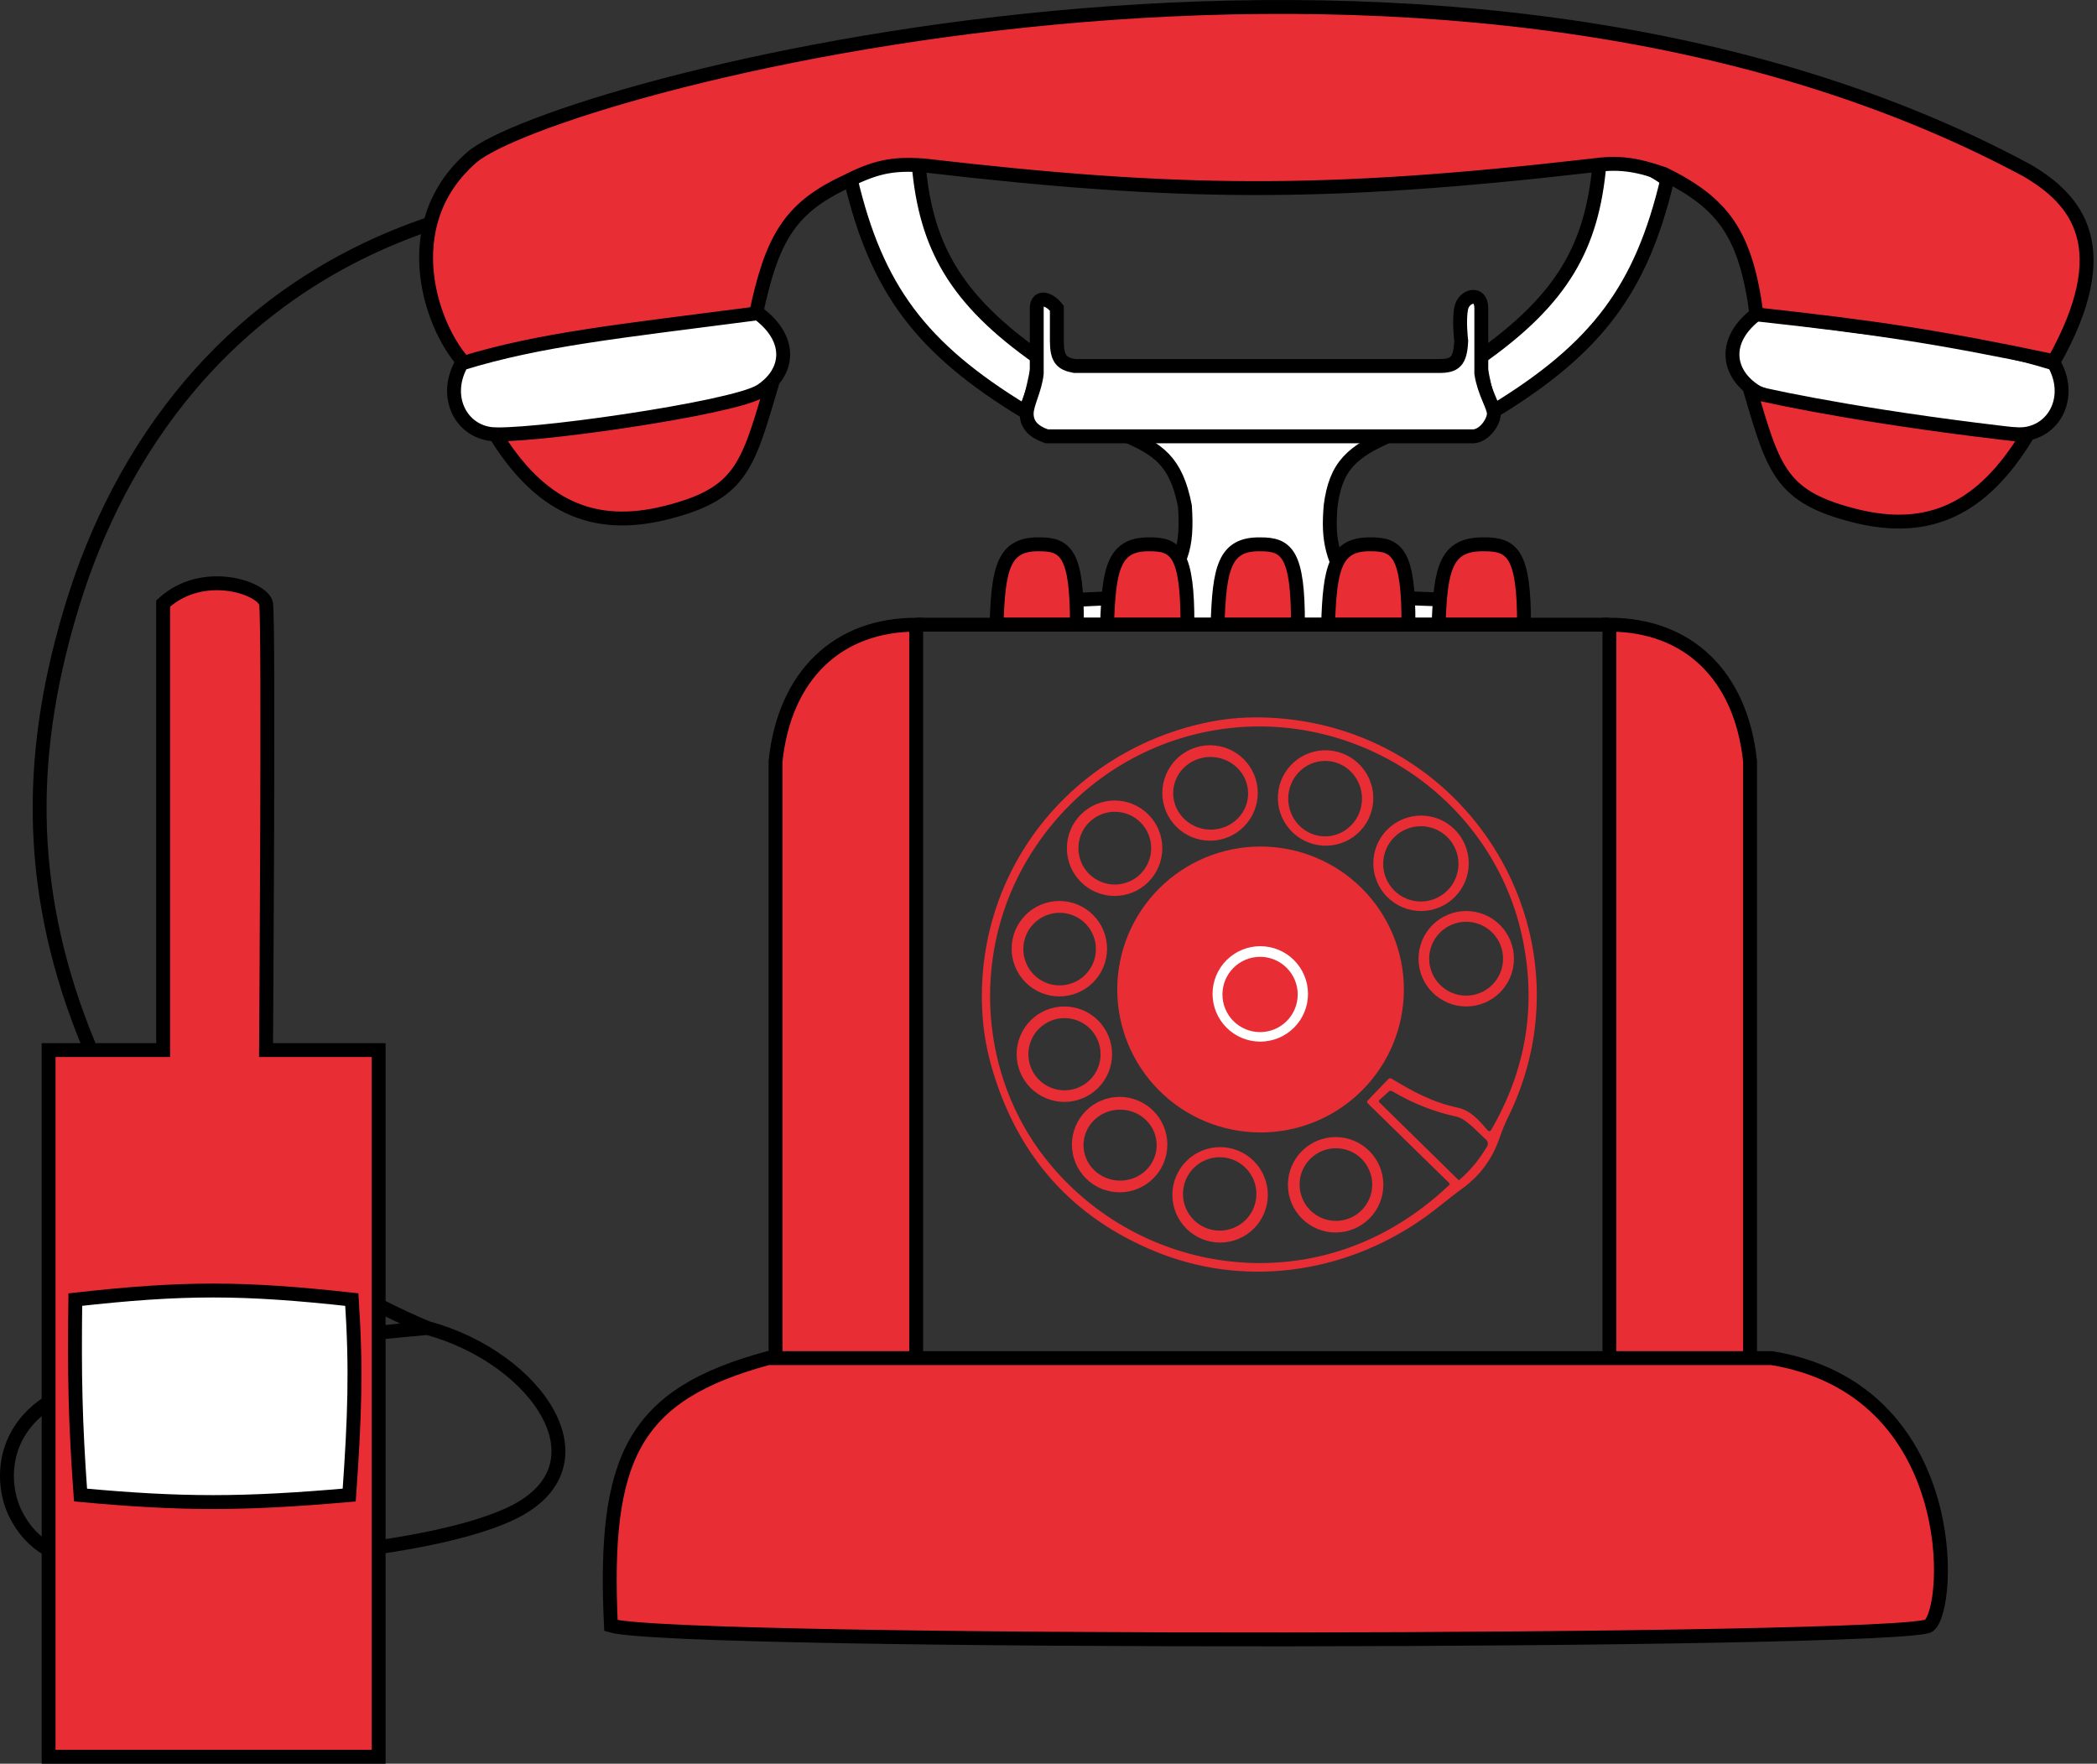 <svg width="302" height="254" viewBox="0 0 302 254" fill="none" xmlns="http://www.w3.org/2000/svg">
<rect x="0" y="0" width="302" height="254" fill="#333333" stroke="none"/>
<path d="M170.648 72.875C169.366 66.348 166.832 64.68 161.605 62.473H200.671C194.61 65.024 192.365 67.131 191.628 72.875C191.243 77.648 191.656 80.428 195.245 85.878L215.14 86.621V89.964H150.03V86.621L165.584 85.878C170.265 81.814 171.042 78.838 170.648 72.875Z" fill="white" stroke="black" stroke-width="2"/>
<path d="M110.972 55.962C106.358 57.114 91.938 59.995 71.174 62.299C77.652 72.942 85.373 76.495 95.976 73.82C106.504 71.163 107.618 67.37 110.902 56.2L110.972 55.962Z" fill="#E82D34" stroke="black" stroke-width="2"/>
<ellipse cx="181.792" cy="142.681" rx="20.187" ry="20.161" fill="#E82D34"/>
<path d="M291.842 62.473C296.183 61.75 298.376 56.844 295.804 52.345C284.533 48.864 273.262 47.735 253.121 45.111C247.912 48.999 248.797 53.792 252.776 56.324C256.756 58.856 287.501 63.197 291.842 62.473Z" fill="white" stroke="black" stroke-width="2"/>
<path d="M147.498 59.218C132.536 50.115 126.242 41.525 122.539 25.939C125.031 23.994 127.942 22.81 132.305 23.769C133.35 35.373 137.475 43.087 149.668 51.622C148.808 56.073 148.455 57.776 147.498 59.218Z" fill="white" stroke="black" stroke-width="2"/>
<path d="M215.14 59.195C230.102 50.093 236.396 41.503 240.099 25.917C237.606 23.972 234.696 22.788 230.332 23.747C229.288 35.351 225.162 43.064 212.97 51.599C213.829 56.05 214.183 57.753 215.14 59.195Z" fill="white" stroke="black" stroke-width="2"/>
<path d="M185.293 103.546C213.037 106.477 229.585 135.966 217.104 161.068C216.742 161.794 216.341 162.787 215.899 164.048C214.869 166.983 213.077 169.375 210.523 171.224C208.521 172.673 206.729 174.26 204.746 175.631C193.375 183.498 178.984 185.501 166.118 180.127C154.462 175.258 146.763 166.682 143.024 154.401C142.178 151.623 141.667 148.878 141.491 146.165C140.149 125.587 154.206 107.886 174.365 103.932C177.781 103.265 181.424 103.136 185.293 103.546ZM196.969 158.485L199.946 155.398C200.004 155.338 200.08 155.3 200.162 155.29C200.243 155.279 200.326 155.296 200.396 155.339C203.473 157.186 206.229 158.73 209.958 159.526C211.794 159.923 213.009 161.337 214.186 162.726C214.41 162.987 214.608 162.969 214.781 162.674C219.882 153.87 221.341 144.527 219.158 134.645C216.676 123.418 209.118 113.929 198.898 108.804C180.035 99.348 157.526 106.424 147.318 124.915C140.073 138.042 141.166 154.817 150.475 166.731C162.367 181.956 183.843 186.601 200.818 176.621C203.644 174.96 206.268 172.978 208.691 170.674C208.801 170.571 208.802 170.467 208.694 170.361L196.974 158.896C196.947 158.869 196.925 158.837 196.91 158.802C196.895 158.767 196.887 158.73 196.886 158.692C196.886 158.653 196.893 158.615 196.907 158.58C196.921 158.545 196.942 158.512 196.969 158.485ZM210.068 169.957C210.076 169.965 210.087 169.969 210.098 169.969C210.109 169.97 210.12 169.966 210.129 169.959C211.753 168.56 213.097 166.939 214.164 165.095C214.256 164.936 214.29 164.75 214.259 164.568C214.228 164.387 214.135 164.222 213.996 164.102C212.926 163.184 211.182 161.129 209.783 160.824C206.485 160.103 203.386 158.876 200.485 157.146C200.315 157.045 200.156 157.061 200.011 157.194L198.683 158.388C198.542 158.517 198.539 158.648 198.675 158.781L210.068 169.957Z" fill="#E82D34"/>
<path d="M181.138 114.2C181.138 116.022 180.414 117.771 179.125 119.059C177.836 120.348 176.088 121.072 174.265 121.072C172.443 121.072 170.694 120.348 169.406 119.059C168.117 117.771 167.393 116.022 167.393 114.2C167.393 112.377 168.117 110.629 169.406 109.34C170.694 108.051 172.443 107.327 174.265 107.327C176.088 107.327 177.836 108.051 179.125 109.34C180.414 110.629 181.138 112.377 181.138 114.2ZM179.735 114.622C179.832 113.238 179.358 111.871 178.417 110.821C177.475 109.772 176.144 109.126 174.716 109.026C174.009 108.977 173.299 109.063 172.628 109.28C171.956 109.496 171.336 109.839 170.802 110.289C170.268 110.739 169.831 111.286 169.516 111.9C169.201 112.515 169.015 113.184 168.967 113.869C168.87 115.253 169.344 116.62 170.286 117.67C171.227 118.719 172.558 119.365 173.986 119.464C174.693 119.514 175.403 119.428 176.074 119.211C176.746 118.995 177.366 118.652 177.9 118.202C178.434 117.752 178.871 117.205 179.186 116.591C179.501 115.976 179.688 115.307 179.735 114.622Z" fill="#E82D34"/>
<path d="M197.762 115.402C197.702 116.302 197.465 117.181 197.065 117.989C196.665 118.797 196.11 119.517 195.431 120.109C194.751 120.702 193.962 121.154 193.107 121.44C192.252 121.727 191.348 121.842 190.448 121.779C189.547 121.716 188.667 121.477 187.858 121.074C187.049 120.672 186.327 120.114 185.733 119.433C185.138 118.752 184.683 117.961 184.394 117.105C184.105 116.249 183.987 115.345 184.047 114.445C184.107 113.544 184.344 112.665 184.744 111.857C185.144 111.05 185.699 110.329 186.378 109.737C187.058 109.145 187.847 108.692 188.702 108.406C189.557 108.119 190.461 108.004 191.361 108.067C192.262 108.13 193.142 108.37 193.951 108.772C194.76 109.175 195.482 109.732 196.076 110.414C196.671 111.095 197.126 111.886 197.415 112.742C197.704 113.597 197.822 114.501 197.762 115.402ZM196.146 115.016C196.146 113.575 195.587 112.193 194.591 111.173C193.595 110.154 192.245 109.582 190.836 109.582C189.428 109.582 188.077 110.154 187.081 111.173C186.086 112.193 185.526 113.575 185.526 115.016C185.526 116.458 186.086 117.84 187.081 118.859C188.077 119.878 189.428 120.451 190.836 120.451C192.245 120.451 193.595 119.878 194.591 118.859C195.587 117.84 196.146 116.458 196.146 115.016Z" fill="#E82D34"/>
<path d="M167.392 122.158C167.392 123.98 166.668 125.728 165.379 127.017C164.091 128.306 162.342 129.03 160.52 129.03C158.697 129.03 156.949 128.306 155.66 127.017C154.371 125.728 153.647 123.98 153.647 122.158C153.647 120.335 154.371 118.587 155.66 117.298C156.949 116.009 158.697 115.285 160.52 115.285C162.342 115.285 164.091 116.009 165.379 117.298C166.668 118.587 167.392 120.335 167.392 122.158ZM165.789 122.146C165.789 120.756 165.237 119.423 164.254 118.44C163.271 117.458 161.938 116.905 160.548 116.905C159.158 116.905 157.825 117.458 156.842 118.44C155.859 119.423 155.307 120.756 155.307 122.146C155.307 123.536 155.859 124.869 156.842 125.852C157.825 126.835 159.158 127.387 160.548 127.387C161.938 127.387 163.271 126.835 164.254 125.852C165.237 124.869 165.789 123.536 165.789 122.146Z" fill="#E82D34"/>
<path d="M211.523 124.328C211.523 126.151 210.799 127.899 209.51 129.188C208.221 130.477 206.473 131.201 204.65 131.201C202.827 131.201 201.079 130.477 199.79 129.188C198.501 127.899 197.777 126.151 197.777 124.328C197.777 122.505 198.501 120.757 199.79 119.468C201.079 118.179 202.827 117.455 204.65 117.455C206.473 117.455 208.221 118.179 209.51 119.468C210.799 120.757 211.523 122.505 211.523 124.328ZM210.042 124.409C210.042 122.971 209.471 121.593 208.454 120.576C207.438 119.559 206.059 118.988 204.621 118.988C203.183 118.988 201.805 119.559 200.788 120.576C199.772 121.593 199.2 122.971 199.2 124.409C199.2 125.847 199.772 127.225 200.788 128.242C201.805 129.259 203.183 129.83 204.621 129.83C206.059 129.83 207.438 129.259 208.454 128.242C209.471 127.225 210.042 125.847 210.042 124.409Z" fill="#E82D34"/>
<path d="M188.372 143.138C188.372 144.96 187.648 146.708 186.359 147.997C185.071 149.286 183.322 150.01 181.5 150.01C179.677 150.01 177.929 149.286 176.64 147.997C175.351 146.708 174.627 144.96 174.627 143.138C174.627 141.315 175.351 139.567 176.64 138.278C177.929 136.989 179.677 136.265 181.5 136.265C183.322 136.265 185.071 136.989 186.359 138.278C187.648 139.567 188.372 141.315 188.372 143.138ZM186.891 143.219C186.891 141.781 186.32 140.402 185.304 139.386C184.287 138.369 182.908 137.798 181.471 137.798C180.033 137.798 178.654 138.369 177.638 139.386C176.621 140.402 176.05 141.781 176.05 143.219C176.05 144.656 176.621 146.035 177.638 147.052C178.654 148.068 180.033 148.639 181.471 148.639C182.908 148.639 184.287 148.068 185.304 147.052C186.32 146.035 186.891 144.656 186.891 143.219Z" fill="white"/>
<path d="M202.181 142.502C202.181 147.963 200.006 153.2 196.135 157.062C192.265 160.923 187.015 163.092 181.541 163.092C176.067 163.092 170.817 160.923 166.947 157.062C163.076 153.2 160.901 147.963 160.901 142.502C160.901 137.041 163.076 131.804 166.947 127.942C170.817 124.081 176.067 121.912 181.541 121.912C187.015 121.912 192.265 124.081 196.135 127.942C200.006 131.804 202.181 137.041 202.181 142.502ZM201.019 142.464C201.019 137.312 198.967 132.37 195.315 128.727C191.663 125.084 186.71 123.037 181.545 123.037C176.381 123.037 171.427 125.084 167.775 128.727C164.124 132.37 162.072 137.312 162.072 142.464C162.072 147.616 164.124 152.558 167.775 156.201C171.427 159.844 176.381 161.891 181.545 161.891C186.71 161.891 191.663 159.844 195.315 156.201C198.967 152.558 201.019 147.616 201.019 142.464Z" fill="#E82D34"/>
<path d="M159.435 136.627C159.435 138.449 158.711 140.197 157.422 141.486C156.133 142.775 154.385 143.499 152.562 143.499C150.739 143.499 148.991 142.775 147.702 141.486C146.413 140.197 145.689 138.449 145.689 136.627C145.689 134.804 146.413 133.056 147.702 131.767C148.991 130.478 150.739 129.754 152.562 129.754C154.385 129.754 156.133 130.478 157.422 131.767C158.711 133.056 159.435 134.804 159.435 136.627ZM157.829 136.683C157.829 135.297 157.278 133.968 156.298 132.987C155.318 132.007 153.988 131.456 152.602 131.456C151.215 131.456 149.886 132.007 148.906 132.987C147.925 133.968 147.375 135.297 147.375 136.683C147.375 138.07 147.925 139.399 148.906 140.38C149.886 141.36 151.215 141.911 152.602 141.911C153.988 141.911 155.318 141.36 156.298 140.38C157.278 139.399 157.829 138.07 157.829 136.683Z" fill="#E82D34"/>
<path d="M218.034 138.073C218.034 139.896 217.31 141.644 216.021 142.933C214.732 144.222 212.984 144.946 211.161 144.946C209.338 144.946 207.59 144.222 206.301 142.933C205.012 141.644 204.288 139.896 204.288 138.073C204.288 136.251 205.012 134.503 206.301 133.214C207.59 131.925 209.338 131.201 211.161 131.201C212.984 131.201 214.732 131.925 216.021 133.214C217.31 134.503 218.034 136.251 218.034 138.073ZM216.464 138.068C216.464 136.657 215.903 135.304 214.905 134.306C213.908 133.309 212.555 132.748 211.144 132.748C210.445 132.748 209.754 132.886 209.108 133.153C208.463 133.42 207.876 133.812 207.383 134.306C206.889 134.8 206.497 135.387 206.229 136.032C205.962 136.677 205.824 137.369 205.824 138.068C205.824 138.766 205.962 139.458 206.229 140.103C206.497 140.749 206.889 141.335 207.383 141.829C207.876 142.323 208.463 142.715 209.108 142.982C209.754 143.25 210.445 143.387 211.144 143.387C212.555 143.387 213.908 142.827 214.905 141.829C215.903 140.832 216.464 139.479 216.464 138.068Z" fill="#E82D34"/>
<path d="M160.158 151.819C160.158 153.642 159.434 155.39 158.145 156.679C156.856 157.968 155.108 158.692 153.285 158.692C151.463 158.692 149.714 157.968 148.426 156.679C147.137 155.39 146.413 153.642 146.413 151.819C146.413 149.996 147.137 148.248 148.426 146.959C149.714 145.67 151.463 144.946 153.285 144.946C155.108 144.946 156.856 145.67 158.145 146.959C159.434 148.248 160.158 149.996 160.158 151.819ZM158.502 151.825C158.502 150.445 157.955 149.123 156.979 148.148C156.004 147.172 154.682 146.625 153.302 146.625C152.62 146.625 151.943 146.759 151.312 147.02C150.682 147.282 150.108 147.665 149.625 148.148C149.143 148.63 148.759 149.204 148.498 149.835C148.237 150.465 148.102 151.142 148.102 151.825C148.102 152.507 148.237 153.184 148.498 153.815C148.759 154.445 149.143 155.019 149.625 155.502C150.108 155.984 150.682 156.367 151.312 156.629C151.943 156.89 152.62 157.025 153.302 157.025C154.682 157.025 156.004 156.477 156.979 155.502C157.955 154.526 158.502 153.204 158.502 151.825Z" fill="#E82D34"/>
<path d="M168.116 164.841C168.116 166.664 167.392 168.412 166.103 169.701C164.814 170.99 163.066 171.714 161.243 171.714C159.421 171.714 157.672 170.99 156.384 169.701C155.095 168.412 154.371 166.664 154.371 164.841C154.371 163.018 155.095 161.27 156.384 159.981C157.672 158.692 159.421 157.968 161.243 157.968C163.066 157.968 164.814 158.692 166.103 159.981C167.392 161.27 168.116 163.018 168.116 164.841ZM166.58 164.97C166.595 163.614 166.053 162.309 165.075 161.34C164.097 160.371 162.762 159.819 161.365 159.804C160.673 159.797 159.986 159.922 159.344 160.172C158.702 160.422 158.118 160.793 157.623 161.262C157.129 161.731 156.735 162.291 156.464 162.908C156.193 163.525 156.049 164.188 156.042 164.859C156.028 166.215 156.57 167.52 157.548 168.489C158.526 169.458 159.86 170.01 161.258 170.025C161.95 170.032 162.636 169.907 163.278 169.657C163.92 169.407 164.505 169.037 164.999 168.567C165.493 168.098 165.887 167.538 166.159 166.921C166.43 166.304 166.573 165.641 166.58 164.97Z" fill="#E82D34"/>
<path d="M182.585 172.075C182.585 172.978 182.407 173.872 182.062 174.705C181.716 175.539 181.21 176.297 180.572 176.935C179.934 177.573 179.176 178.08 178.342 178.425C177.508 178.77 176.615 178.948 175.712 178.948C173.889 178.948 172.141 178.224 170.852 176.935C169.563 175.646 168.839 173.898 168.839 172.075C168.839 170.253 169.563 168.505 170.852 167.216C172.141 165.927 173.889 165.203 175.712 165.203C176.615 165.203 177.508 165.38 178.342 165.726C179.176 166.071 179.934 166.577 180.572 167.216C181.21 167.854 181.716 168.611 182.062 169.445C182.407 170.279 182.585 171.173 182.585 172.075ZM180.942 171.944C180.942 171.25 180.805 170.562 180.54 169.921C180.274 169.279 179.885 168.697 179.394 168.206C178.903 167.715 178.32 167.325 177.678 167.059C177.037 166.794 176.349 166.657 175.655 166.657C174.961 166.657 174.273 166.794 173.632 167.059C172.99 167.325 172.407 167.715 171.916 168.206C171.426 168.697 171.036 169.279 170.77 169.921C170.505 170.562 170.368 171.25 170.368 171.944C170.368 173.346 170.925 174.691 171.916 175.683C172.908 176.674 174.253 177.231 175.655 177.231C177.057 177.231 178.402 176.674 179.394 175.683C180.385 174.691 180.942 173.346 180.942 171.944Z" fill="#E82D34"/>
<path d="M199.224 170.628C199.224 171.531 199.046 172.425 198.701 173.259C198.356 174.092 197.849 174.85 197.211 175.488C196.573 176.126 195.815 176.633 194.982 176.978C194.148 177.323 193.254 177.501 192.352 177.501C190.529 177.501 188.781 176.777 187.492 175.488C186.203 174.199 185.479 172.451 185.479 170.628C185.479 168.806 186.203 167.058 187.492 165.769C188.781 164.48 190.529 163.756 192.352 163.756C194.174 163.756 195.922 164.48 197.211 165.769C198.5 167.058 199.224 168.806 199.224 170.628ZM197.621 170.594C197.621 169.207 197.07 167.877 196.089 166.896C195.109 165.916 193.778 165.365 192.391 165.365C191.004 165.365 189.674 165.916 188.693 166.896C187.712 167.877 187.161 169.207 187.161 170.594C187.161 171.281 187.297 171.961 187.559 172.596C187.822 173.23 188.208 173.807 188.693 174.292C189.179 174.778 189.755 175.163 190.39 175.426C191.024 175.689 191.704 175.824 192.391 175.824C193.078 175.824 193.758 175.689 194.393 175.426C195.027 175.163 195.604 174.778 196.089 174.292C196.575 173.807 196.96 173.23 197.223 172.596C197.486 171.961 197.621 171.281 197.621 170.594Z" fill="#E82D34"/>
<path d="M155.093 89.964H143.519C143.772 81.898 144.475 78.306 149.647 78.391C153.492 78.361 155.126 79.727 155.093 89.964Z" fill="#E82D34" stroke="black" stroke-width="2"/>
<path d="M171.009 89.964H159.435C159.687 81.898 160.39 78.306 165.562 78.391C169.407 78.361 171.041 79.727 171.009 89.964Z" fill="#E82D34" stroke="black" stroke-width="2"/>
<path d="M186.925 89.964H175.35C175.603 81.898 176.306 78.306 181.478 78.391C185.323 78.361 186.957 79.727 186.925 89.964Z" fill="#E82D34" stroke="black" stroke-width="2"/>
<path d="M202.841 89.964H191.266C191.519 81.898 192.222 78.306 197.394 78.391C201.239 78.361 202.873 79.727 202.841 89.964Z" fill="#E82D34" stroke="black" stroke-width="2"/>
<path d="M219.48 89.964H207.182C207.451 81.898 208.198 78.306 213.693 78.391C217.778 78.361 219.514 79.727 219.48 89.964Z" fill="#E82D34" stroke="black" stroke-width="2"/>
<path d="M292.493 26.456L141.378 6.49C170.669 4.216 187.492 3.65 219.541 6.49C255.916 12.343 284.71 19.805 292.493 26.456Z" fill="#E82D34" stroke="#E82D34"/>
<path d="M252.12 56.41C256.734 57.562 271.153 60.442 291.917 62.746C285.439 73.39 277.718 76.942 267.116 74.267C256.588 71.61 255.473 67.817 252.189 56.648L252.12 56.41Z" fill="#E82D34" stroke="black" stroke-width="2"/>
<path d="M142.532 233.254L87.739 232.102L91.199 233.83L142.532 233.254Z" fill="#E82D34" stroke="#E82D34"/>
<path d="M208.284 233.062L275.19 231.525L270.965 233.83L208.284 233.062Z" fill="#E82D34" stroke="#E82D34"/>
<path d="M252.036 109.639C250.725 97.161 242.993 89.964 231.779 89.964V199.576L243.806 201.375L252.036 199.576V109.639Z" fill="#E82D34" stroke="black" stroke-width="2"/>
<path d="M111.687 109.639C112.998 97.161 120.73 89.964 131.944 89.964V199.576L119.916 201.375L111.687 199.576V109.639Z" fill="#E82D34" stroke="black" stroke-width="2"/>
<path d="M131.944 89.964L231.779 89.964" stroke="black" stroke-width="2"/>
<path d="M110.621 195.587C91.127 200.873 86.844 209.91 87.983 234.109C97.487 236.922 274.506 236.601 277.794 234.109C281.082 231.617 282.496 200.102 255.156 195.587H110.621Z" fill="#E82D34" stroke="black" stroke-width="2"/>
<path d="M67.185 52.626C62.295 47.733 56.661 32.533 67.919 22.684C79.176 12.835 205.669 -21.745 291.825 24.492C299.252 28.792 304.905 35.734 295.798 52.014C279.111 48.483 269.729 47.11 252.97 45.277C251.419 33.679 248.211 29.301 239.658 25.065C235.471 23.617 233.07 23.314 229.24 23.84C190.654 28.276 169.62 28.067 133.165 23.84C128.474 23.484 126.019 24.039 121.589 26.29C113.534 30.093 111.104 34.683 108.857 45.277C108.857 45.277 72.076 57.52 67.185 52.626Z" fill="#E82D34" stroke="black" stroke-width="2"/>
<path d="M62.279 32.089C32.063 42.178 17.064 65.729 10.552 86.709C4.041 107.689 3.679 127.222 11.999 148.563C20.319 169.905 33.702 174.969 43.469 181.48C53.236 187.991 61.555 191.247 61.555 191.247M61.555 191.247C77.471 195.587 88.09 211.199 73.492 218.014C58.894 224.829 21.552 225.61 14.893 225.249C8.234 224.887 4.403 222.355 2.233 218.014C0.063 213.674 -0.299 204.63 10.191 200.29C20.68 195.949 40.669 193.132 61.555 191.247Z" stroke="black" stroke-width="2"/>
<path d="M70.448 62.473C66.107 61.75 63.914 56.844 66.486 52.345C77.757 48.864 89.028 47.735 109.169 45.111C114.378 48.999 113.494 53.792 109.514 56.324C105.534 58.856 74.789 63.197 70.448 62.473Z" fill="white" stroke="black" stroke-width="2"/>
<path d="M207.182 52.707H154.732C152.864 52.357 152.21 51.672 152.2 49.09V44.387C151.014 42.871 149.306 42.579 149.306 44.387V49.09V53.792C149.064 56.117 147.859 58.133 147.859 59.58C147.859 61.026 148.675 62.136 150.753 62.835H212.246C213.887 62.685 215.14 60.665 215.14 59.58C215.14 58.494 213.766 56.587 213.331 53.792V49.09V44.387C213.331 41.855 210.799 42.579 210.437 44.387C210.076 46.196 210.437 49.09 210.437 49.09C210.308 52.067 209.519 52.738 207.182 52.707Z" fill="white" stroke="black" stroke-width="2"/>
<path d="M54.531 253H7V151.228H23.496V86.921C29.22 81.653 37.882 84.684 38.315 86.921C38.747 89.157 38.315 151.228 38.315 151.228H54.531V253Z" fill="#E82D34" stroke="black" stroke-width="2"/>
<path d="M11.597 215.31C10.826 204.548 10.713 198.113 10.846 187.161C26.436 185.406 35.079 185.437 50.668 187.161C51.325 197.15 51.095 203.888 50.293 215.31C34.983 216.65 26.261 216.662 11.597 215.31Z" fill="white" stroke="black" stroke-width="2"/>
</svg>
